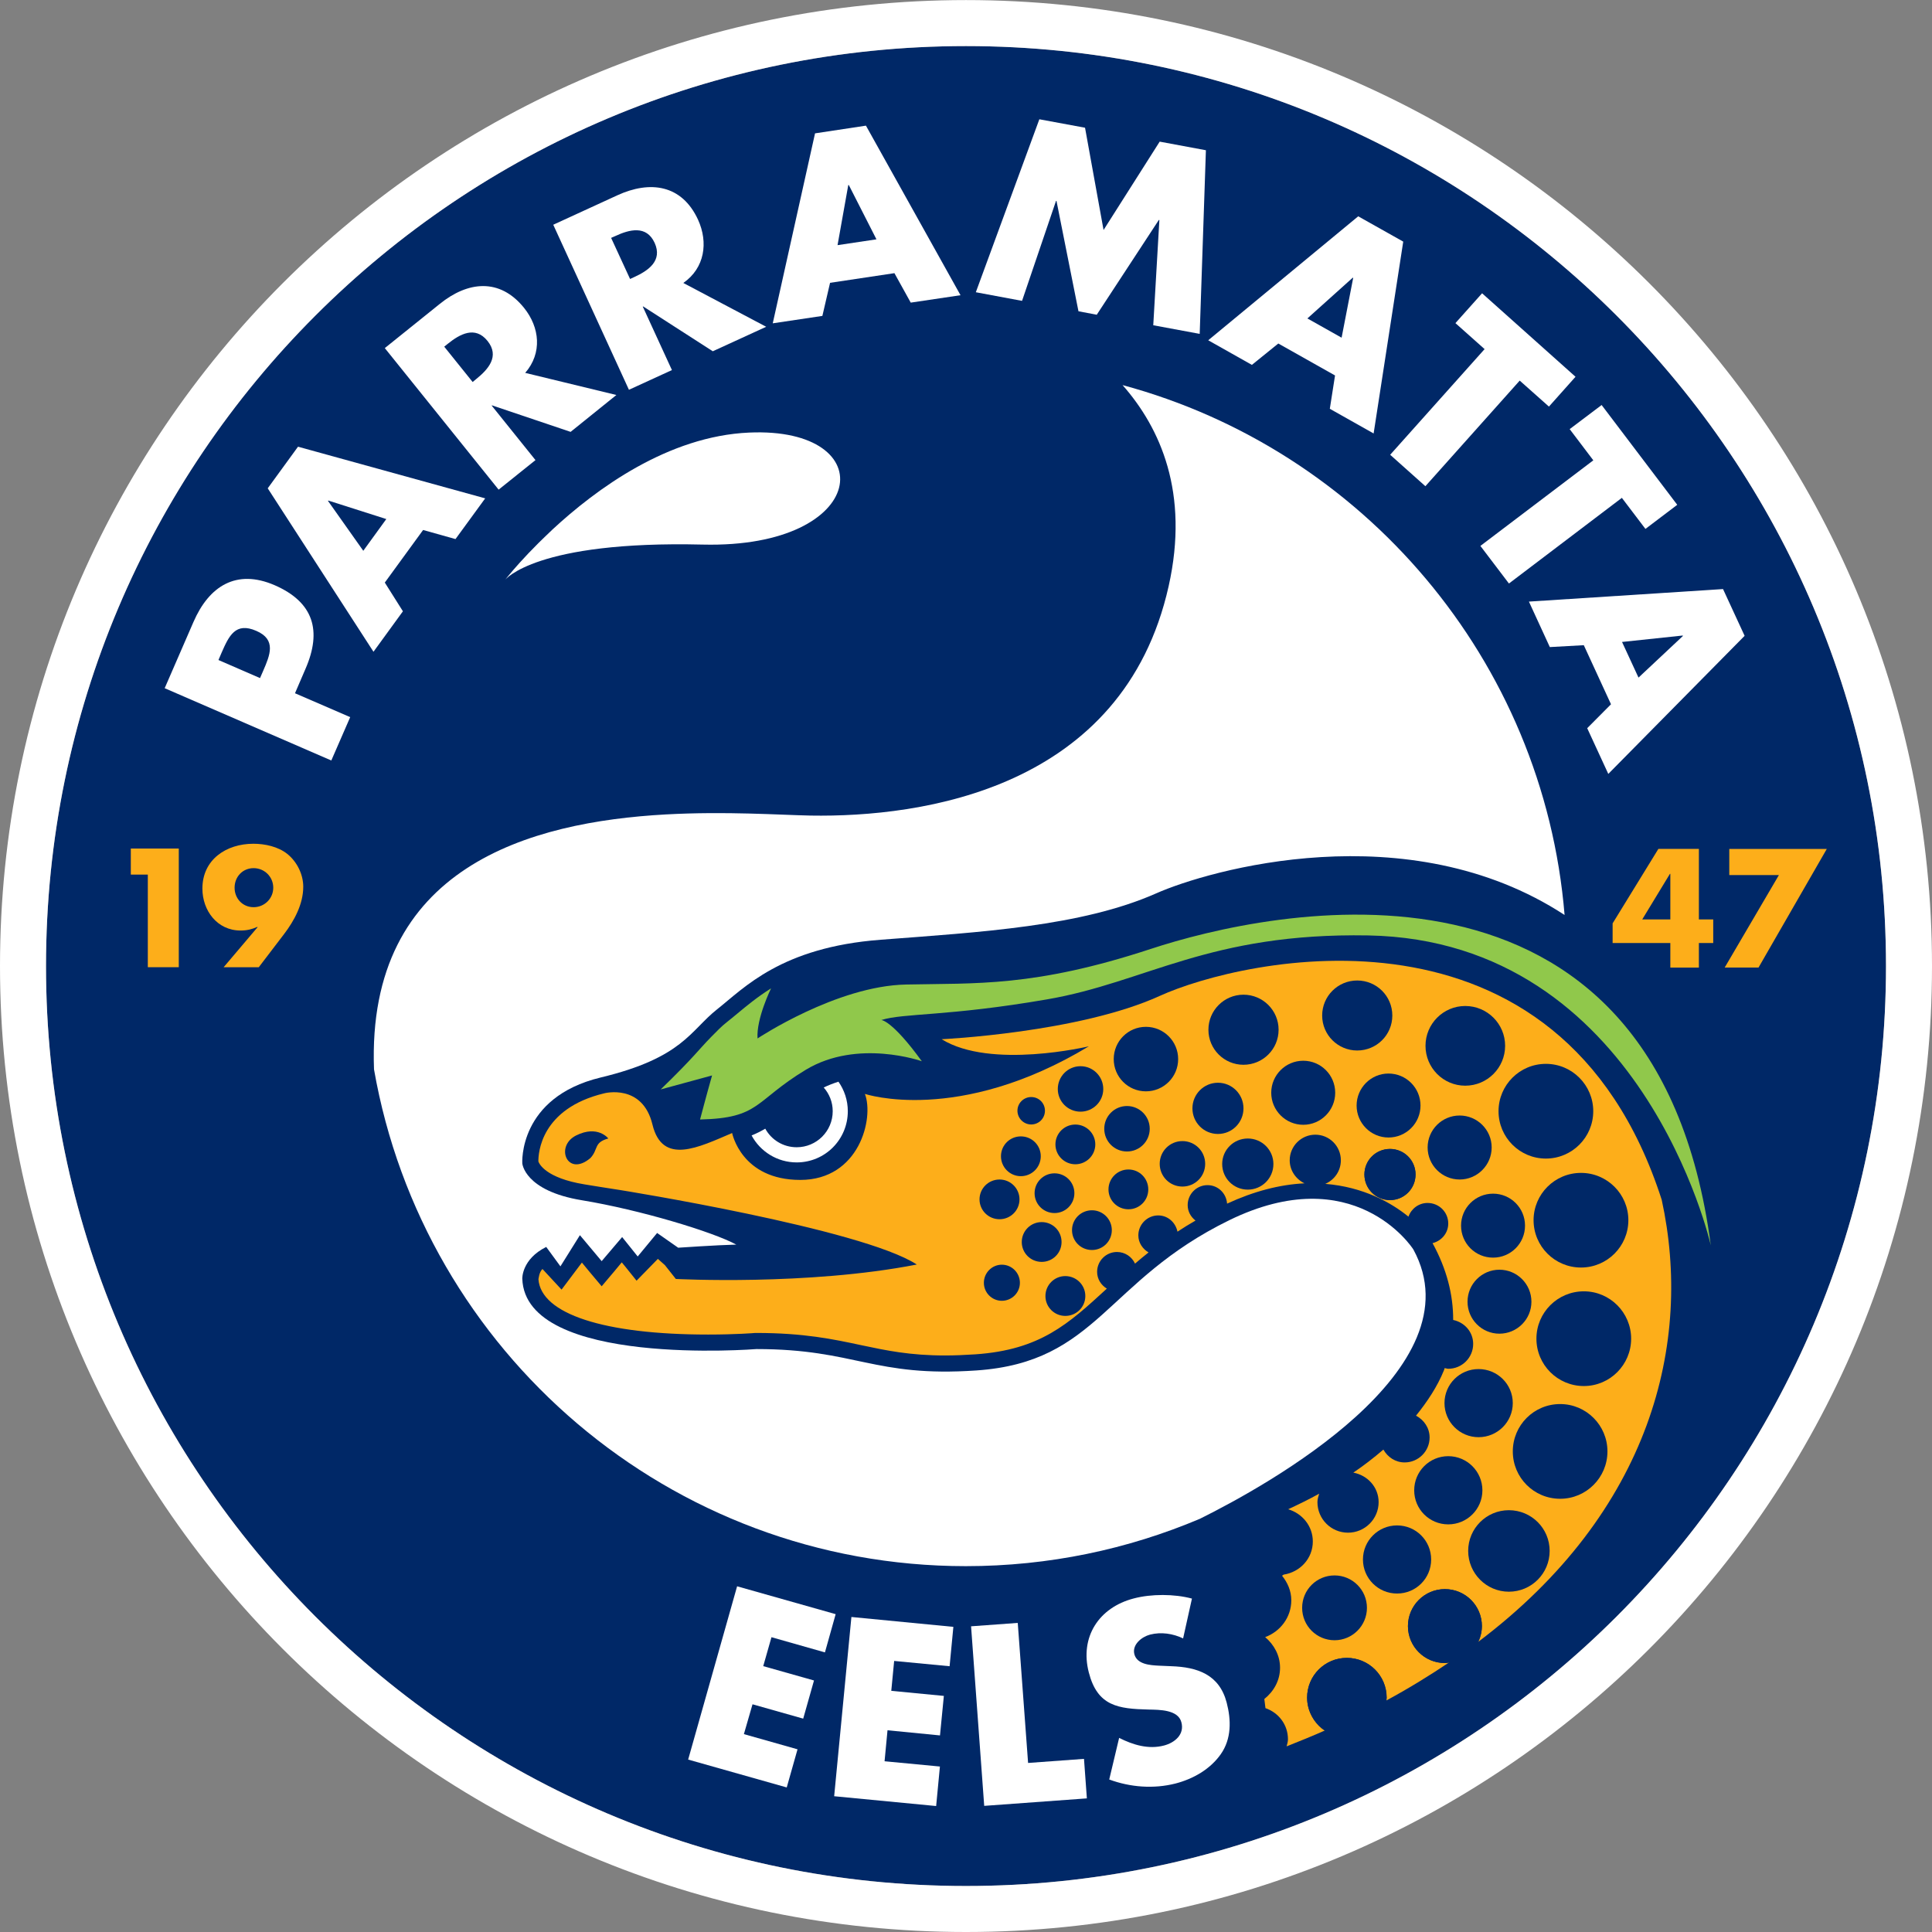 <svg width="80" height="80" viewBox="0 0 80 80" fill="none" xmlns="http://www.w3.org/2000/svg">
<rect x="0" y="0" width="80" height="80" fill="#808080" stroke="none"/>
<g clip-path="url(#clip0_413_1574)">
<path d="M40 1.908C18.96 1.908 1.905 18.963 1.905 40.003C1.905 61.043 18.96 78.095 40 78.095C61.04 78.095 78.095 61.043 78.095 40.003C78.095 18.963 61.04 1.908 40 1.908Z" fill="#002867"/>
<path fill-rule="evenodd" clip-rule="evenodd" d="M40 0.003C17.908 0.003 0 17.911 0 40.003C0 62.095 17.908 80 40 80C62.092 80 80 62.095 80 40.003C80 17.911 62.092 0.003 40 0.003ZM1.905 40.003C1.905 18.963 18.96 1.908 40 1.908C61.04 1.908 78.095 18.963 78.095 40.003C78.095 61.043 61.04 78.095 40 78.095C18.96 78.095 1.905 61.043 1.905 40.003Z" fill="white"/>
<path d="M68.808 49.681C64.601 36.613 51.387 39.707 48.028 41.236C44.675 42.766 38.992 43.032 38.992 43.032C41.028 44.295 45.088 43.325 45.088 43.325C39.67 46.591 35.814 45.296 35.814 45.296C36.199 46.3 35.583 48.858 33.137 48.858C30.694 48.858 30.316 46.916 30.316 46.916C28.927 47.507 27.429 48.27 27.016 46.563C26.603 44.855 25.023 45.271 25.023 45.271C22.378 45.906 22.29 47.764 22.293 48.092C22.324 48.189 22.596 48.78 24.207 49.043C24.592 49.105 25.086 49.187 25.659 49.274C25.659 49.274 35.673 50.873 37.963 52.361C33.431 53.246 27.985 52.959 27.985 52.959L27.532 52.386L27.241 52.127L26.884 52.493L26.359 53.031L25.89 52.446L25.746 52.271L25.427 52.655L24.914 53.262L24.401 52.652L24.095 52.28L23.253 53.4L22.462 52.546C22.318 52.69 22.309 52.928 22.296 52.971C22.399 54.407 25.014 55.261 29.324 55.261C30.45 55.261 31.26 55.198 31.27 55.195H31.298H31.323C33.287 55.195 34.5 55.452 35.667 55.702C36.702 55.921 37.675 56.127 39.136 56.127C39.527 56.127 39.949 56.108 40.39 56.08C43.074 55.893 44.231 54.829 45.832 53.359C45.594 53.215 45.429 52.962 45.429 52.665C45.429 52.208 45.801 51.842 46.251 51.842C46.586 51.842 46.87 52.042 46.999 52.324C47.177 52.167 47.368 52.014 47.559 51.861C47.315 51.717 47.136 51.461 47.136 51.154C47.136 50.701 47.505 50.328 47.959 50.328C48.359 50.328 48.678 50.619 48.757 51.001C48.991 50.844 49.244 50.691 49.504 50.541C49.31 50.391 49.179 50.166 49.179 49.9C49.179 49.446 49.545 49.074 50.001 49.074C50.436 49.074 50.78 49.412 50.811 49.84C51.912 49.331 52.985 49.049 54.017 48.999C53.661 48.83 53.404 48.467 53.404 48.045C53.404 47.46 53.88 46.985 54.465 46.985C55.049 46.985 55.522 47.46 55.522 48.045C55.522 48.486 55.256 48.858 54.877 49.021C56.457 49.149 57.605 49.797 58.321 50.379C58.437 50.05 58.746 49.812 59.112 49.812C59.588 49.812 59.969 50.191 59.969 50.663C59.969 51.06 59.691 51.383 59.319 51.476C59.904 52.543 60.176 53.609 60.173 54.657C60.642 54.754 61.001 55.151 61.001 55.649C61.001 56.218 60.538 56.678 59.969 56.678C59.916 56.678 59.869 56.656 59.819 56.65C59.81 56.678 59.807 56.706 59.794 56.734C59.513 57.425 59.1 58.041 58.634 58.62C58.965 58.795 59.197 59.127 59.197 59.524C59.197 60.093 58.731 60.556 58.165 60.556C57.777 60.556 57.461 60.337 57.283 60.024C56.879 60.371 56.463 60.691 56.038 60.978C56.629 61.088 57.086 61.582 57.086 62.201C57.086 62.899 56.516 63.465 55.819 63.465C55.118 63.465 54.552 62.899 54.552 62.201C54.552 62.076 54.59 61.963 54.624 61.851C54.177 62.098 53.751 62.304 53.339 62.495C53.923 62.667 54.361 63.19 54.361 63.828C54.361 64.534 53.836 65.094 53.157 65.201C53.135 65.216 53.107 65.229 53.088 65.248C53.313 65.529 53.47 65.873 53.47 66.264C53.47 66.971 53.013 67.559 52.388 67.79C52.754 68.1 53.004 68.544 53.004 69.057C53.004 69.589 52.741 70.042 52.353 70.352L52.4 70.73C52.944 70.918 53.332 71.415 53.332 72.022C53.332 72.125 53.298 72.216 53.276 72.313C53.82 72.097 54.368 71.875 54.88 71.647C54.433 71.353 54.124 70.871 54.124 70.296C54.124 69.385 54.859 68.65 55.769 68.65C56.679 68.65 57.417 69.385 57.417 70.296C57.417 70.339 57.398 70.377 57.392 70.421C58.337 69.911 59.203 69.376 60.026 68.823C59.957 68.832 59.901 68.863 59.828 68.863C58.984 68.863 58.299 68.178 58.299 67.334C58.299 66.489 58.984 65.801 59.828 65.801C60.679 65.801 61.361 66.489 61.361 67.334C61.361 67.571 61.298 67.79 61.199 67.994C68.38 62.586 70.097 55.592 68.808 49.681ZM57.558 49.694C56.967 49.694 56.498 49.221 56.498 48.633C56.498 48.048 56.967 47.576 57.558 47.576C58.143 47.576 58.615 48.048 58.615 48.633C58.615 49.221 58.143 49.694 57.558 49.694Z" fill="#FDAE1A"/>
<path d="M20.974 23.936L21.062 23.83C21.268 23.579 21.7 23.079 22.307 22.476C22.485 22.297 22.673 22.122 22.854 21.947C24.696 20.236 27.668 18.059 31.02 17.912C36.585 17.665 36.022 22.716 29.1 22.55C22.178 22.382 20.918 24.008 20.918 24.008C20.918 24.008 20.937 23.983 20.974 23.936Z" fill="white"/>
<path d="M21.627 48.171C21.627 48.171 21.708 49.31 24.101 49.701C26.494 50.095 29.509 51.005 30.488 51.536C29.684 51.555 28.082 51.665 28.082 51.665L27.21 51.055L26.406 52.028L25.762 51.224L24.914 52.221L24.013 51.146L23.206 52.437L22.618 51.633C21.596 52.143 21.627 52.947 21.627 52.947C21.746 56.628 31.323 55.862 31.323 55.862C35.442 55.862 36.167 57.041 40.437 56.747C45.463 56.4 45.763 53.038 50.902 50.526C56.044 48.015 58.455 51.618 58.527 51.743C61.211 56.681 52.466 61.511 49.685 62.89C46.708 64.15 43.433 64.851 39.993 64.851C27.723 64.851 17.529 55.965 15.487 44.28C15.171 35.867 21.983 34.034 27.566 33.724C30.05 33.587 32.289 33.746 33.559 33.771C38.188 33.849 46.508 32.673 48.391 24.273C49.257 20.404 48.043 17.717 46.483 15.946C56.429 18.627 63.913 27.319 64.786 37.887C58.286 33.643 50.026 36.039 47.881 36.99C44.781 38.363 40.584 38.597 36.465 38.913C32.339 39.226 30.81 40.912 29.693 41.794C28.576 42.676 28.279 43.799 24.867 44.618C21.452 45.444 21.627 48.171 21.627 48.171Z" fill="white"/>
<path d="M22.307 22.477L22.857 21.949V21.946L22.307 22.477Z" fill="#002867"/>
<path d="M6.819 28.497L8.011 25.754C8.655 24.271 9.784 23.546 11.37 24.231C12.996 24.938 13.331 26.126 12.652 27.69L12.215 28.706L14.501 29.695L13.719 31.49L6.819 28.497ZM10.767 28.078L10.898 27.777C11.179 27.127 11.455 26.486 10.613 26.123C9.747 25.744 9.478 26.336 9.174 27.03L9.046 27.33L10.767 28.078Z" fill="white"/>
<path d="M15.934 24.123L16.684 25.312L15.465 26.988L11.086 20.22L12.34 18.497L20.091 20.636L18.861 22.322L17.52 21.946L15.934 24.123ZM13.594 20.727L13.582 20.742L15.043 22.807L15.996 21.493L13.594 20.727Z" fill="white"/>
<path d="M25.523 16.356L23.628 17.883L20.372 16.785L20.359 16.794L22.173 19.052L20.647 20.275L15.934 14.414L18.214 12.581C19.368 11.649 20.691 11.496 21.701 12.75C22.349 13.557 22.461 14.617 21.748 15.44L25.523 16.356ZM19.571 15.818L19.718 15.696C20.215 15.296 20.7 14.755 20.187 14.117C19.674 13.479 19.039 13.835 18.542 14.236L18.395 14.355L19.571 15.818Z" fill="white"/>
<path d="M31.726 13.531L29.515 14.545L26.634 12.69L26.616 12.696L27.823 15.324L26.043 16.14L22.909 9.306L25.565 8.086C26.916 7.467 28.233 7.639 28.905 9.099C29.334 10.041 29.183 11.098 28.295 11.717L31.726 13.531ZM26.09 11.552L26.262 11.473C26.844 11.207 27.444 10.798 27.107 10.056C26.766 9.315 26.062 9.503 25.483 9.772L25.305 9.85L26.09 11.552Z" fill="white"/>
<path d="M34.371 11.711L34.053 13.081L31.998 13.388L33.749 5.522L35.857 5.203L39.773 12.224L37.712 12.531L37.036 11.311L34.371 11.711ZM35.147 7.661L35.125 7.664L34.681 10.151L36.292 9.91L35.147 7.661Z" fill="white"/>
<path d="M43.037 4.939L44.929 5.289L45.696 9.524L48.02 5.865L49.934 6.221L49.677 13.825L47.754 13.468L48.007 9.111L47.985 9.108L45.414 13.033L44.657 12.889L43.747 8.32L43.728 8.317L42.321 12.458L40.407 12.101L43.037 4.939Z" fill="white"/>
<path d="M52.932 14.224L51.838 15.109L50.03 14.09L56.241 8.957L58.105 10.005L56.879 17.949L55.065 16.927L55.281 15.547L52.932 14.224ZM56.032 11.509L56.016 11.497L54.136 13.186L55.553 13.983L56.032 11.509Z" fill="white"/>
<path d="M59.022 20.133L57.564 18.831L61.474 14.456L60.266 13.38L61.37 12.144L65.239 15.601L64.138 16.836L62.928 15.76L59.022 20.133Z" fill="white"/>
<path d="M62.482 24.162L61.3 22.605L65.976 19.061L64.997 17.769L66.32 16.771L69.451 20.903L68.134 21.901L67.158 20.615L62.482 24.162Z" fill="white"/>
<path d="M65.582 26.716L64.175 26.794L63.309 24.911L71.347 24.392L72.241 26.328L66.596 32.046L65.723 30.153L66.708 29.162L65.582 26.716ZM69.686 26.334L69.677 26.316L67.165 26.582L67.847 28.058L69.686 26.334Z" fill="white"/>
<path d="M5.417 35.136V36.215H6.121V40.05H7.403V35.136H5.417Z" fill="#FDAE1A"/>
<path d="M9.26 40.051L10.665 38.394L10.652 38.381C10.427 38.481 10.22 38.531 9.961 38.531C8.991 38.531 8.381 37.702 8.381 36.795C8.381 35.588 9.373 34.938 10.492 34.938C10.971 34.938 11.518 35.056 11.897 35.36C12.294 35.679 12.557 36.201 12.557 36.717C12.557 37.43 12.191 38.115 11.765 38.675L10.715 40.051H9.26ZM9.714 36.758C9.714 37.208 10.048 37.565 10.502 37.565C10.949 37.565 11.315 37.208 11.315 36.758C11.315 36.304 10.949 35.948 10.502 35.948C10.048 35.948 9.714 36.304 9.714 36.758Z" fill="#FDAE1A"/>
<path d="M27.358 45.111C28.772 43.738 28.9 43.494 29.463 42.922C29.676 42.706 29.873 42.499 30.105 42.318C30.242 42.212 30.377 42.096 30.527 41.974C30.918 41.649 31.362 41.28 31.928 40.926C31.928 40.926 31.312 42.174 31.368 43C31.368 43 34.636 40.823 37.52 40.767C40.404 40.704 42.816 40.882 47.648 39.294C52.474 37.702 68.544 34.114 70.84 51.567C70.84 51.567 68.012 38.937 56.652 38.734C50.059 38.618 47.469 40.676 43.35 41.383C39.231 42.093 37.436 41.943 36.494 42.237C36.494 42.237 36.932 42.237 38.171 43.944C38.171 43.944 35.519 43 33.37 44.295C31.224 45.59 31.487 46.3 28.988 46.356C28.988 46.356 29.251 45.355 29.485 44.532L27.358 45.111Z" fill="#90C84B"/>
<path d="M59.261 64.575C59.261 65.357 58.632 65.985 57.85 65.985C57.068 65.985 56.437 65.357 56.437 64.575C56.437 63.796 57.068 63.164 57.85 63.164C58.632 63.164 59.261 63.796 59.261 64.575Z" fill="#002867"/>
<path d="M61.383 61.711C61.383 62.493 60.748 63.121 59.969 63.121C59.187 63.121 58.559 62.493 58.559 61.711C58.559 60.929 59.187 60.297 59.969 60.297C60.748 60.297 61.383 60.929 61.383 61.711Z" fill="#002867"/>
<path d="M62.641 58.1C62.641 58.879 62.006 59.511 61.224 59.511C60.445 59.511 59.813 58.879 59.813 58.1C59.813 57.318 60.445 56.69 61.224 56.69C62.006 56.69 62.641 57.318 62.641 58.1Z" fill="#002867"/>
<path d="M63.413 53.902C63.413 54.631 62.818 55.225 62.087 55.225C61.358 55.225 60.767 54.631 60.767 53.902C60.767 53.17 61.358 52.576 62.087 52.576C62.818 52.576 63.413 53.17 63.413 53.902Z" fill="#002867"/>
<path d="M63.148 50.75C63.148 51.485 62.557 52.076 61.825 52.076C61.09 52.076 60.499 51.485 60.499 50.75C60.499 50.021 61.09 49.427 61.825 49.427C62.557 49.427 63.148 50.021 63.148 50.75Z" fill="#002867"/>
<path d="M61.767 47.514C61.767 48.246 61.17 48.841 60.441 48.841C59.709 48.841 59.115 48.246 59.115 47.514C59.115 46.783 59.709 46.191 60.441 46.191C61.17 46.191 61.767 46.783 61.767 47.514Z" fill="#002867"/>
<path d="M58.82 45.779C58.82 46.508 58.229 47.102 57.494 47.102C56.766 47.102 56.174 46.508 56.174 45.779C56.174 45.048 56.766 44.453 57.494 44.453C58.229 44.453 58.82 45.048 58.82 45.779Z" fill="#002867"/>
<path d="M55.288 45.249C55.288 45.978 54.697 46.575 53.965 46.575C53.233 46.575 52.639 45.978 52.639 45.249C52.639 44.517 53.233 43.923 53.965 43.923C54.697 43.923 55.288 44.517 55.288 45.249Z" fill="#002867"/>
<path d="M51.49 45.894C51.49 46.482 51.017 46.955 50.433 46.955C49.848 46.955 49.376 46.482 49.376 45.894C49.376 45.309 49.848 44.834 50.433 44.834C51.017 44.834 51.49 45.309 51.49 45.894Z" fill="#002867"/>
<path d="M47.608 46.739C47.608 47.262 47.185 47.681 46.666 47.681C46.144 47.681 45.725 47.262 45.725 46.739C45.725 46.22 46.144 45.798 46.666 45.798C47.185 45.798 47.608 46.22 47.608 46.739Z" fill="#002867"/>
<path d="M49.904 48.191C49.904 48.714 49.485 49.133 48.962 49.133C48.44 49.133 48.021 48.714 48.021 48.191C48.021 47.672 48.44 47.25 48.962 47.25C49.485 47.25 49.904 47.672 49.904 48.191Z" fill="#002867"/>
<path d="M45.684 45.094C45.684 45.613 45.261 46.032 44.742 46.032C44.22 46.032 43.801 45.613 43.801 45.094C43.801 44.571 44.22 44.149 44.742 44.149C45.261 44.149 45.684 44.571 45.684 45.094Z" fill="#002867"/>
<path d="M43.269 45.992C43.269 46.305 43.019 46.562 42.7 46.562C42.387 46.562 42.13 46.305 42.13 45.992C42.13 45.68 42.387 45.426 42.7 45.426C43.019 45.426 43.269 45.68 43.269 45.992Z" fill="#002867"/>
<path d="M45.354 47.387C45.354 47.841 44.982 48.21 44.528 48.21C44.072 48.21 43.703 47.841 43.703 47.387C43.703 46.931 44.072 46.565 44.528 46.565C44.982 46.565 45.354 46.931 45.354 47.387Z" fill="#002867"/>
<path d="M47.548 49.252C47.548 49.708 47.182 50.074 46.726 50.074C46.269 50.074 45.9 49.708 45.9 49.252C45.9 48.795 46.269 48.426 46.726 48.426C47.182 48.426 47.548 48.795 47.548 49.252Z" fill="#002867"/>
<path d="M46.038 50.937C46.038 51.394 45.669 51.76 45.216 51.76C44.756 51.76 44.39 51.394 44.39 50.937C44.39 50.484 44.756 50.115 45.216 50.115C45.669 50.115 46.038 50.484 46.038 50.937Z" fill="#002867"/>
<path d="M44.488 49.407C44.488 49.864 44.119 50.23 43.666 50.23C43.209 50.23 42.84 49.864 42.84 49.407C42.84 48.951 43.209 48.585 43.666 48.585C44.119 48.585 44.488 48.951 44.488 49.407Z" fill="#002867"/>
<path d="M43.096 47.877C43.096 48.334 42.727 48.703 42.271 48.703C41.817 48.703 41.448 48.334 41.448 47.877C41.448 47.42 41.817 47.055 42.271 47.055C42.727 47.055 43.096 47.42 43.096 47.877Z" fill="#002867"/>
<path d="M42.215 49.664C42.215 50.12 41.842 50.486 41.389 50.486C40.932 50.486 40.56 50.12 40.56 49.664C40.56 49.207 40.932 48.841 41.389 48.841C41.842 48.841 42.215 49.207 42.215 49.664Z" fill="#002867"/>
<path d="M43.957 51.43C43.957 51.886 43.591 52.252 43.134 52.252C42.678 52.252 42.309 51.886 42.309 51.43C42.309 50.973 42.678 50.604 43.134 50.604C43.591 50.604 43.957 50.973 43.957 51.43Z" fill="#002867"/>
<path d="M44.941 53.666C44.941 54.123 44.571 54.489 44.112 54.489C43.658 54.489 43.289 54.123 43.289 53.666C43.289 53.209 43.658 52.84 44.112 52.84C44.571 52.84 44.941 53.209 44.941 53.666Z" fill="#002867"/>
<path d="M42.232 53.118C42.232 53.528 41.897 53.863 41.484 53.863C41.074 53.863 40.74 53.528 40.74 53.118C40.74 52.706 41.074 52.368 41.484 52.368C41.897 52.368 42.232 52.706 42.232 53.118Z" fill="#002867"/>
<path d="M52.729 48.2C52.729 48.788 52.254 49.26 51.669 49.26C51.081 49.26 50.608 48.788 50.608 48.2C50.608 47.615 51.081 47.143 51.669 47.143C52.254 47.143 52.729 47.615 52.729 48.2Z" fill="#002867"/>
<path d="M58.614 48.632C58.614 49.22 58.142 49.692 57.557 49.692C56.969 49.692 56.497 49.22 56.497 48.632C56.497 48.047 56.969 47.575 57.557 47.575C58.142 47.575 58.614 48.047 58.614 48.632Z" fill="#002867"/>
<path d="M57.419 70.294C57.419 71.204 56.68 71.943 55.77 71.943C54.857 71.943 54.125 71.204 54.125 70.294C54.125 69.384 54.857 68.649 55.77 68.649C56.68 68.649 57.419 69.384 57.419 70.294Z" fill="#002867"/>
<path d="M61.363 67.332C61.363 68.18 60.678 68.862 59.83 68.862C58.986 68.862 58.301 68.18 58.301 67.332C58.301 66.488 58.986 65.803 59.83 65.803C60.678 65.803 61.363 66.488 61.363 67.332Z" fill="#002867"/>
<path d="M64.168 64.22C64.168 65.152 63.414 65.909 62.479 65.909C61.55 65.909 60.794 65.152 60.794 64.22C60.794 63.288 61.55 62.534 62.479 62.534C63.414 62.534 64.168 63.288 64.168 64.22Z" fill="#002867"/>
<path d="M66.561 60.1C66.561 61.185 65.682 62.061 64.603 62.061C63.515 62.061 62.642 61.185 62.642 60.1C62.642 59.017 63.515 58.139 64.603 58.139C65.682 58.139 66.561 59.017 66.561 60.1Z" fill="#002867"/>
<path d="M67.542 55.432C67.542 56.514 66.663 57.393 65.584 57.393C64.496 57.393 63.62 56.514 63.62 55.432C63.62 54.35 64.496 53.471 65.584 53.471C66.663 53.471 67.542 54.35 67.542 55.432Z" fill="#002867"/>
<path d="M67.427 50.525C67.427 51.607 66.548 52.486 65.466 52.486C64.38 52.486 63.502 51.607 63.502 50.525C63.502 49.446 64.38 48.567 65.466 48.567C66.548 48.567 67.427 49.446 67.427 50.525Z" fill="#002867"/>
<path d="M65.973 46.013C65.973 47.095 65.094 47.974 64.012 47.974C62.927 47.974 62.051 47.095 62.051 46.013C62.051 44.931 62.927 44.052 64.012 44.052C65.094 44.052 65.973 44.931 65.973 46.013Z" fill="#002867"/>
<path d="M62.324 43.304C62.324 44.215 61.586 44.956 60.672 44.956C59.762 44.956 59.027 44.215 59.027 43.304C59.027 42.397 59.762 41.656 60.672 41.656C61.586 41.656 62.324 42.397 62.324 43.304Z" fill="#002867"/>
<path d="M57.653 42.051C57.653 42.852 57.003 43.499 56.199 43.499C55.398 43.499 54.748 42.852 54.748 42.051C54.748 41.248 55.398 40.6 56.199 40.6C57.003 40.6 57.653 41.248 57.653 42.051Z" fill="#002867"/>
<path d="M52.944 42.639C52.944 43.443 52.293 44.09 51.489 44.09C50.689 44.09 50.038 43.443 50.038 42.639C50.038 41.838 50.689 41.188 51.489 41.188C52.293 41.188 52.944 41.838 52.944 42.639Z" fill="#002867"/>
<path d="M48.785 43.855C48.785 44.593 48.187 45.19 47.449 45.19C46.711 45.19 46.117 44.593 46.117 43.855C46.117 43.117 46.711 42.519 47.449 42.519C48.187 42.519 48.785 43.117 48.785 43.855Z" fill="#002867"/>
<path d="M56.602 66.577C56.602 67.318 55.999 67.919 55.261 67.919C54.516 67.919 53.919 67.318 53.919 66.577C53.919 65.833 54.516 65.235 55.261 65.235C55.999 65.235 56.602 65.833 56.602 66.577Z" fill="#002867"/>
<path d="M34.481 46.013C34.481 46.839 33.811 47.505 32.989 47.505C32.426 47.505 31.938 47.195 31.688 46.736C31.509 46.842 31.322 46.936 31.122 47.017C31.478 47.68 32.182 48.133 32.989 48.133C34.162 48.133 35.106 47.186 35.106 46.013C35.106 45.559 34.962 45.137 34.718 44.79C34.506 44.859 34.302 44.937 34.108 45.031C34.34 45.294 34.481 45.635 34.481 46.013Z" fill="white"/>
<path d="M70.941 38.072V39.048H70.347V40.067H69.165V39.048H66.775V38.235L68.67 35.151H70.347V38.072H70.941ZM69.165 36.183H69.149L68.001 38.072H69.165V36.183Z" fill="#FDAE1A"/>
<path d="M71.606 36.234V35.152H75.644L72.816 40.065H71.415L73.661 36.234H71.606Z" fill="#FDAE1A"/>
<path d="M31.945 67.793L31.604 68.991L33.706 69.585L33.259 71.165L31.16 70.571L30.803 71.806L33.024 72.435L32.577 74.014L28.495 72.86L30.522 65.685L34.603 66.839L34.159 68.422L31.945 67.793Z" fill="white"/>
<path d="M37.025 68.776L36.906 70.014L39.083 70.224L38.923 71.86L36.75 71.647L36.628 72.93L38.92 73.148L38.764 74.784L34.541 74.378L35.255 66.956L39.477 67.365L39.321 68.995L37.025 68.776Z" fill="white"/>
<path d="M42.571 73L44.886 72.831L45.005 74.467L40.754 74.777L40.21 67.342L42.143 67.201L42.571 73Z" fill="white"/>
<path d="M48.99 67.843C48.568 67.642 48.08 67.567 47.62 67.686C47.276 67.777 46.869 68.099 46.972 68.499C47.085 68.922 47.629 68.953 47.986 68.972L48.499 68.994C49.581 69.031 50.488 69.335 50.794 70.501C50.982 71.221 50.998 71.999 50.55 72.637C50.109 73.263 49.409 73.66 48.677 73.851C47.767 74.082 46.8 74.007 45.931 73.685L46.341 71.962C46.916 72.253 47.557 72.447 48.199 72.278C48.643 72.162 49.056 71.821 48.918 71.314C48.783 70.789 47.998 70.798 47.567 70.789C46.3 70.758 45.446 70.651 45.086 69.256C44.705 67.789 45.499 66.563 46.947 66.188C47.67 65.997 48.624 65.997 49.356 66.194L48.99 67.843Z" fill="white"/>
<path d="M25.189 47.142C25.189 47.142 24.754 46.57 23.856 47.017C22.965 47.462 23.49 48.763 24.447 47.953C24.788 47.59 24.573 47.308 25.189 47.142Z" fill="#002867"/>
</g>
<defs>
<clipPath id="clip0_413_1574">
<rect width="80" height="80" fill="white"/>
</clipPath>
</defs>
</svg>
